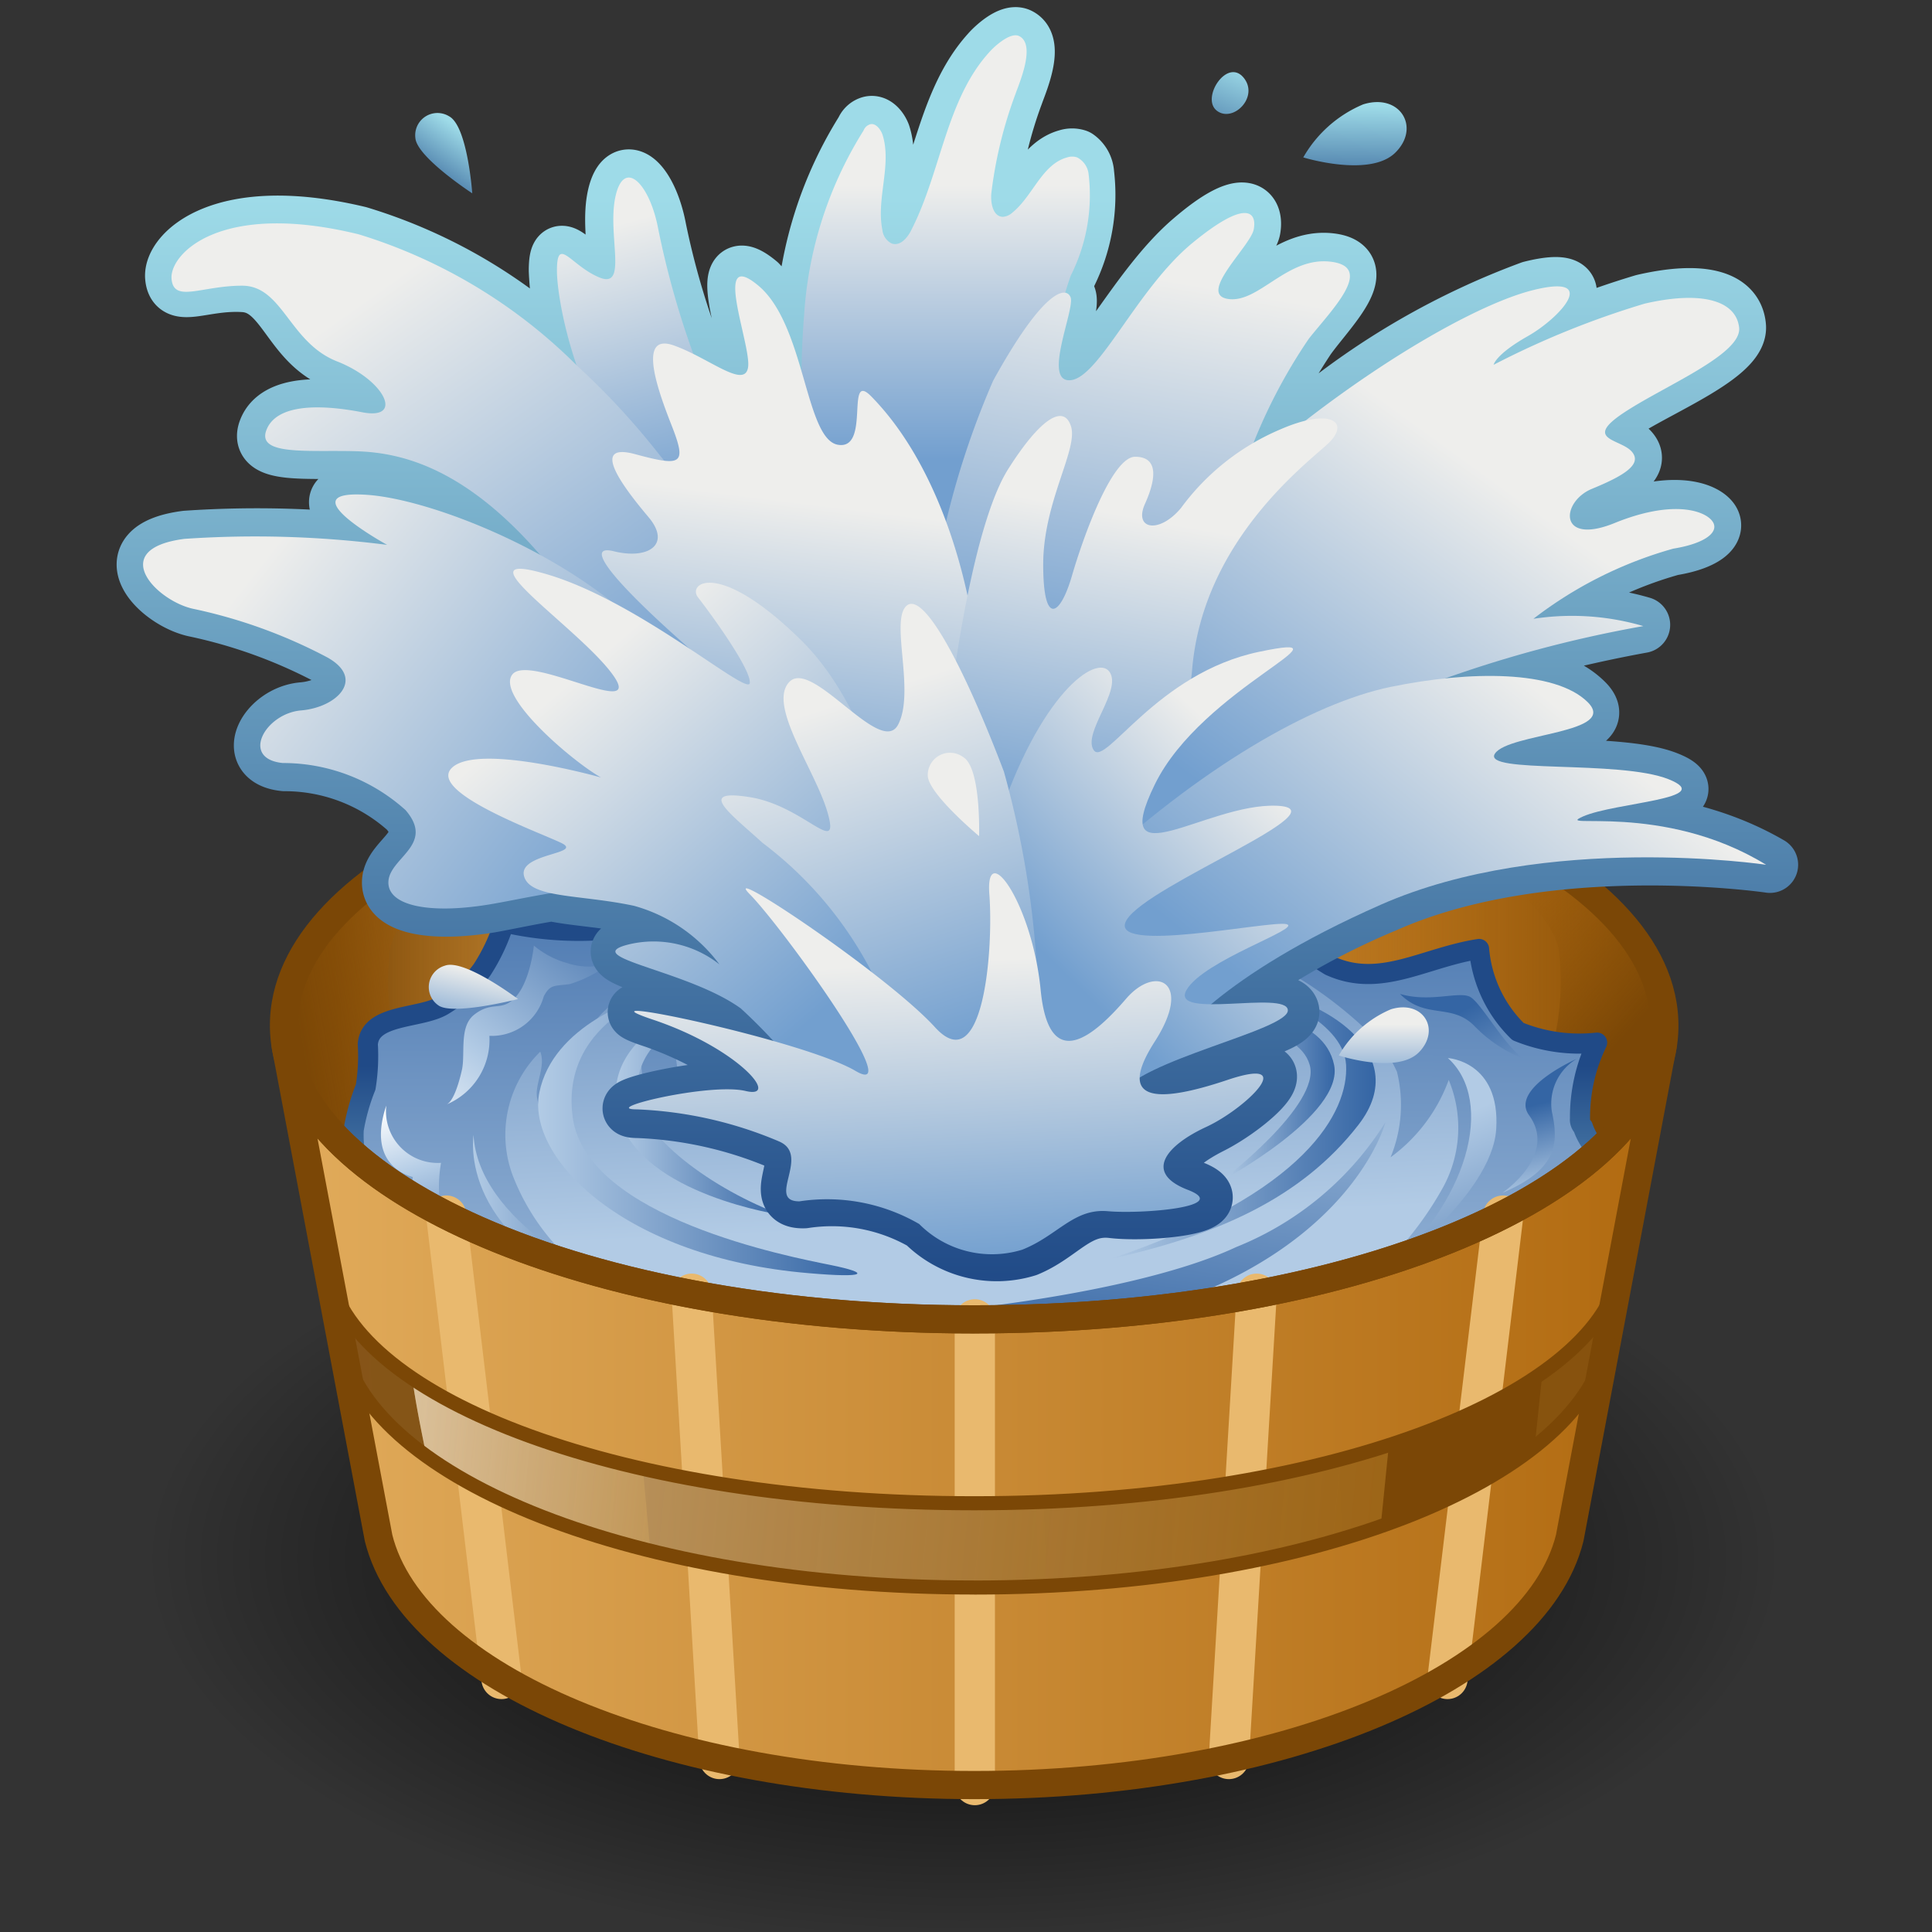 <?xml version="1.0" encoding="UTF-8" standalone="no"?>
<svg
   viewBox="0 0 48 48"
   version="1.1"
   id="svg37259"
   sodipodi:docname="underwater_explosion.svg"
   inkscape:version="1.1 (c68e22c387, 2021-05-23)"
   xmlns:inkscape="http://www.inkscape.org/namespaces/inkscape"
   xmlns:sodipodi="http://sodipodi.sourceforge.net/DTD/sodipodi-0.dtd"
   xmlns:xlink="http://www.w3.org/1999/xlink"
   xmlns="http://www.w3.org/2000/svg"
   xmlns:svg="http://www.w3.org/2000/svg">
  <rect x="0" y="0" width="48" height="48" fill="#333333" stroke="none"/>
  <sodipodi:namedview
     id="namedview37261"
     pagecolor="#ffffff"
     bordercolor="#666666"
     borderopacity="1.0"
     inkscape:pageshadow="2"
     inkscape:pageopacity="0.0"
     inkscape:pagecheckerboard="0"
     showgrid="false"
     inkscape:zoom="15.6875"
     inkscape:cx="24"
     inkscape:cy="24"
     inkscape:window-width="2560"
     inkscape:window-height="1377"
     inkscape:window-x="-8"
     inkscape:window-y="-8"
     inkscape:window-maximized="1"
     inkscape:current-layer="svg37259" />
  <defs
     id="defs37147">
    <linearGradient
       inkscape:collect="always"
       id="linearGradient37384">
      <stop
         style="stop-color:#000000;stop-opacity:1;"
         offset="0"
         id="stop37380" />
      <stop
         style="stop-color:#000000;stop-opacity:0;"
         offset="1"
         id="stop37382" />
    </linearGradient>
    <style
       id="style37050">.cls-1{fill:url(#radial-gradient);}.cls-2{fill:url(#linear-gradient);}.cls-3{fill:url(#linear-gradient-2);}.cls-4{fill:url(#linear-gradient-3);}.cls-5{fill:url(#linear-gradient-4);}.cls-6{fill:url(#linear-gradient-5);}.cls-7{fill:url(#linear-gradient-6);}.cls-8{fill:url(#linear-gradient-7);}.cls-9{fill:url(#linear-gradient-8);}.cls-10{fill:url(#linear-gradient-9);}.cls-11{fill:url(#linear-gradient-10);}.cls-12{fill:url(#linear-gradient-11);}.cls-13,.cls-15,.cls-21,.cls-28,.cls-29{fill:none;stroke-linecap:round;stroke-linejoin:round;}.cls-13{stroke-width:0.5px;stroke:url(#linear-gradient-12);}.cls-14{fill:url(#linear-gradient-13);}.cls-15{stroke:#e9b96e;}.cls-15,.cls-28{stroke-width:0.35px;}.cls-16{fill:#7b4706;}.cls-17{opacity:0.33;}.cls-18{fill:url(#linear-gradient-14);}.cls-19,.cls-20{opacity:0.65;}.cls-19{fill:url(#linear-gradient-15);}.cls-20{fill:url(#linear-gradient-16);}.cls-21,.cls-28{stroke:#7b4706;}.cls-21{stroke-width:0.7px;}.cls-22{fill:url(#linear-gradient-17);}.cls-23{fill:url(#linear-gradient-18);}.cls-24{fill:url(#linear-gradient-19);}.cls-25{fill:url(#linear-gradient-20);}.cls-26{fill:url(#linear-gradient-21);}.cls-27{fill:url(#linear-gradient-22);}.cls-29{stroke-width:1.4px;stroke:url(#linear-gradient-23);}.cls-30{fill:url(#linear-gradient-24);}.cls-31{fill:url(#linear-gradient-25);}.cls-32{fill:url(#linear-gradient-26);}.cls-33{fill:url(#linear-gradient-27);}.cls-34{fill:url(#linear-gradient-28);}.cls-35{fill:url(#linear-gradient-29);}.cls-36{fill:url(#linear-gradient-30);}.cls-37{fill:url(#linear-gradient-31);}.cls-38{fill:url(#linear-gradient-32);}.cls-39{fill:url(#linear-gradient-33);}.cls-40{fill:url(#linear-gradient-34);}.cls-41{fill:url(#linear-gradient-35);}.cls-42{fill:url(#linear-gradient-36);}.cls-43{fill:url(#linear-gradient-37);}.cls-44{fill:url(#linear-gradient-38);}.cls-45{fill:url(#linear-gradient-39);}.cls-46{fill:url(#linear-gradient-40);}.cls-47{fill:url(#linear-gradient-41);}.cls-48{fill:url(#linear-gradient-42);}</style>
    <radialGradient
       id="radial-gradient"
       cx="3.8"
       cy="-85.44"
       r="21.3"
       gradientTransform="matrix(0.99,0,0,0.47,20.22,77.68)"
       gradientUnits="userSpaceOnUse">
      <stop
         offset="0.47"
         stop-color="#212121"
         stop-opacity="0.5"
         id="stop37052" />
      <stop
         offset="0.68"
         stop-color="#212121"
         stop-opacity="0.21"
         id="stop37054" />
      <stop
         offset="0.95"
         stop-color="#212121"
         stop-opacity="0"
         id="stop37056" />
    </radialGradient>
    <linearGradient
       id="linear-gradient"
       x1="8.25"
       y1="25.29"
       x2="40.52"
       y2="25.29"
       gradientUnits="userSpaceOnUse">
      <stop
         offset="0"
         stop-color="#e1ab5b"
         id="stop37059" />
      <stop
         offset="1"
         stop-color="#b16a10"
         id="stop37061" />
    </linearGradient>
    <linearGradient
       id="linear-gradient-2"
       x1="9.4"
       y1="25.29"
       x2="41.21"
       y2="25.29"
       gradientUnits="userSpaceOnUse"
       gradientTransform="matrix(1.063,0,0,1.063,-1.71,-1.402)">
      <stop
         offset="0"
         stop-color="#7b4706"
         id="stop37064" />
      <stop
         offset="0.3"
         stop-color="#b16a10"
         stop-opacity="0"
         id="stop37066" />
      <stop
         offset="0.7"
         stop-color="#b16a10"
         stop-opacity="0"
         id="stop37068" />
      <stop
         offset="1"
         stop-color="#7b4706"
         id="stop37070" />
    </linearGradient>
    <linearGradient
       id="linear-gradient-3"
       x1="13.46"
       y1="24.38"
       x2="8.57"
       y2="25.23"
       gradientUnits="userSpaceOnUse">
      <stop
         offset="0"
         stop-color="#b16a10"
         stop-opacity="0"
         id="stop37073" />
      <stop
         offset="1"
         stop-color="#7b4706"
         id="stop37075" />
    </linearGradient>
    <linearGradient
       id="linear-gradient-4"
       x1="34.83"
       y1="22.44"
       x2="38.97"
       y2="26.19"
       xlink:href="#linear-gradient-3"
       gradientTransform="matrix(1.063,0,0,1.063,-1.71,-1.402)" />
    <linearGradient
       id="linear-gradient-5"
       x1="24.59"
       y1="35.61"
       x2="24.66"
       y2="19.03"
       gradientUnits="userSpaceOnUse">
      <stop
         offset="0"
         stop-color="#b2cbe5"
         id="stop37079" />
      <stop
         offset="1"
         stop-color="#3465a4"
         id="stop37081" />
    </linearGradient>
    <linearGradient
       id="linear-gradient-6"
       x1="34.69"
       y1="27.86"
       x2="37.13"
       y2="33.43"
       xlink:href="#linear-gradient-5"
       gradientTransform="matrix(1.063,0,0,1.063,-1.71,-1.402)" />
    <linearGradient
       id="linear-gradient-7"
       x1="12.67"
       y1="29.78"
       x2="17.22"
       y2="29.78"
       xlink:href="#linear-gradient-5"
       gradientTransform="matrix(1.063,0,0,1.063,-1.71,-1.402)" />
    <linearGradient
       id="linear-gradient-8"
       x1="10.83"
       y1="27.13"
       x2="12.34"
       y2="31.64"
       gradientUnits="userSpaceOnUse">
      <stop
         offset="0"
         stop-color="#fff"
         id="stop37086" />
      <stop
         offset="0.35"
         stop-color="#b2cbe5"
         id="stop37088" />
      <stop
         offset="1"
         stop-color="#3465a4"
         id="stop37090" />
    </linearGradient>
    <linearGradient
       id="linear-gradient-9"
       x1="24.66"
       y1="29.94"
       x2="24.11"
       y2="17.32"
       xlink:href="#linear-gradient-5"
       gradientTransform="matrix(1.063,0,0,1.063,-1.71,-1.402)" />
    <linearGradient
       id="linear-gradient-10"
       x1="30.19"
       y1="26.95"
       x2="32.83"
       y2="26.95"
       xlink:href="#linear-gradient-5"
       gradientTransform="matrix(1.063,0,0,1.063,-1.71,-1.402)" />
    <linearGradient
       id="linear-gradient-11"
       x1="27.83"
       y1="24.33"
       x2="26.61"
       y2="33.39"
       xlink:href="#linear-gradient-5"
       gradientTransform="matrix(1.063,0,0,1.063,-1.71,-1.402)" />
    <linearGradient
       id="linear-gradient-12"
       x1="24.62"
       y1="21.64"
       x2="24.62"
       y2="34.07"
       gradientUnits="userSpaceOnUse"
       gradientTransform="matrix(1.063,0,0,1.063,-1.71,-1.402)">
      <stop
         offset="0.37"
         stop-color="#204a87"
         id="stop37096" />
      <stop
         offset="1"
         stop-color="#9edbe8"
         id="stop37098" />
    </linearGradient>
    <linearGradient
       id="linear-gradient-13"
       x1="8.29"
       y1="34.42"
       x2="40.48"
       y2="34.42"
       xlink:href="#linear-gradient"
       gradientTransform="matrix(1.063,0,0,1.063,-1.71,-1.402)" />
    <linearGradient
       id="linear-gradient-14"
       x1="4.9"
       y1="35.17"
       x2="46.17"
       y2="33.79"
       gradientUnits="userSpaceOnUse">
      <stop
         offset="0"
         stop-color="#fdf8f1"
         stop-opacity="0.22"
         id="stop37102" />
      <stop
         offset="1"
         stop-color="#c17d11"
         stop-opacity="0.5"
         id="stop37104" />
    </linearGradient>
    <linearGradient
       id="linear-gradient-15"
       x1="8.89"
       y1="35.07"
       x2="17.73"
       y2="35.92"
       gradientUnits="userSpaceOnUse">
      <stop
         offset="0"
         stop-color="#fdf8f1"
         id="stop37107" />
      <stop
         offset="1"
         stop-color="#c17d11"
         stop-opacity="0.5"
         id="stop37109" />
    </linearGradient>
    <linearGradient
       id="linear-gradient-16"
       x1="2.72"
       y1="34.31"
       x2="36.71"
       y2="37.59"
       xlink:href="#linear-gradient-15"
       gradientTransform="matrix(1.063,0,0,1.063,-1.71,-1.402)" />
    <linearGradient
       id="linear-gradient-17"
       x1="11.19"
       y1="28.31"
       x2="16.22"
       y2="21.93"
       xlink:href="#linear-gradient-8"
       gradientTransform="matrix(1.063,0,0,1.063,-1.71,-1.402)" />
    <linearGradient
       id="linear-gradient-18"
       x1="16"
       y1="27.09"
       x2="19.89"
       y2="27.09"
       xlink:href="#linear-gradient-5"
       gradientTransform="matrix(1.063,0,0,1.063,-1.71,-1.402)" />
    <linearGradient
       id="linear-gradient-19"
       x1="14.19"
       y1="27.79"
       x2="21.65"
       y2="27.79"
       xlink:href="#linear-gradient-5"
       gradientTransform="matrix(1.063,0,0,1.063,-1.71,-1.402)" />
    <linearGradient
       id="linear-gradient-20"
       x1="37.53"
       y1="28.46"
       x2="35.63"
       y2="25.03"
       xlink:href="#linear-gradient-5"
       gradientTransform="matrix(1.063,0,0,1.063,-1.71,-1.402)" />
    <linearGradient
       id="linear-gradient-21"
       x1="37.98"
       y1="29.16"
       x2="37.48"
       y2="27.14"
       xlink:href="#linear-gradient-5"
       gradientTransform="matrix(1.063,0,0,1.063,-1.71,-1.402)" />
    <linearGradient
       id="linear-gradient-22"
       x1="27.56"
       y1="27.64"
       x2="33.77"
       y2="27.64"
       xlink:href="#linear-gradient-5"
       gradientTransform="matrix(1.063,0,0,1.063,-1.71,-1.402)" />
    <linearGradient
       id="linear-gradient-23"
       x1="23.9"
       y1="31.34"
       x2="23.9"
       y2="1.49"
       gradientUnits="userSpaceOnUse">
      <stop
         offset="0"
         stop-color="#204a87"
         id="stop37119" />
      <stop
         offset="0.85"
         stop-color="#9edbe8"
         id="stop37121" />
    </linearGradient>
    <linearGradient
       id="linear-gradient-24"
       x1="23.29"
       y1="12.06"
       x2="23.29"
       y2="5.65"
       gradientUnits="userSpaceOnUse">
      <stop
         offset="0"
         stop-color="#729fcf"
         id="stop37124" />
      <stop
         offset="1"
         stop-color="#eeeeec"
         id="stop37126" />
    </linearGradient>
    <linearGradient
       id="linear-gradient-25"
       x1="30.61"
       y1="20.32"
       x2="36.35"
       y2="12.41"
       xlink:href="#linear-gradient-24"
       gradientTransform="matrix(1.063,0,0,1.063,-1.71,-1.402)" />
    <linearGradient
       id="linear-gradient-26"
       x1="17.55"
       y1="13.13"
       x2="15.81"
       y2="6.62"
       xlink:href="#linear-gradient-24"
       gradientTransform="matrix(1.063,0,0,1.063,-1.71,-1.402)" />
    <linearGradient
       id="linear-gradient-27"
       x1="27.28"
       y1="17.24"
       x2="28.91"
       y2="7.86"
       xlink:href="#linear-gradient-24"
       gradientTransform="matrix(1.063,0,0,1.063,-1.71,-1.402)" />
    <linearGradient
       id="linear-gradient-28"
       x1="9.02"
       y1="16.66"
       x2="8.88"
       y2="13.38"
       gradientTransform="matrix(0.965,0.446,-0.446,0.965,28.448,-15.693)"
       xlink:href="#linear-gradient-23" />
    <linearGradient
       id="linear-gradient-29"
       x1="33.25"
       y1="6.32"
       x2="33.31"
       y2="3.34"
       xlink:href="#linear-gradient-23"
       gradientTransform="matrix(1.063,0,0,1.063,-1.71,-1.402)" />
    <linearGradient
       id="linear-gradient-30"
       x1="33.96"
       y1="26.74"
       x2="33.96"
       y2="25.26"
       xlink:href="#linear-gradient-24"
       gradientTransform="matrix(1.063,0,0,1.063,-1.71,-1.402)" />
    <linearGradient
       id="linear-gradient-31"
       x1="11.68"
       y1="6.61"
       x2="11.73"
       y2="4.29"
       gradientTransform="matrix(0.882,0.595,-0.595,0.882,3.954,-7.788)"
       xlink:href="#linear-gradient-23" />
    <linearGradient
       id="linear-gradient-32"
       x1="12.52"
       y1="25.62"
       x2="12.68"
       y2="24.06"
       gradientTransform="matrix(1.056,0.12,-0.12,1.056,1.372,-2.815)"
       xlink:href="#linear-gradient-24" />
    <linearGradient
       id="linear-gradient-33"
       x1="16.22"
       y1="18.42"
       x2="10.88"
       y2="7.81"
       gradientTransform="matrix(1.051,-0.158,0.158,1.051,-3.548,0.914)"
       xlink:href="#linear-gradient-24" />
    <linearGradient
       id="linear-gradient-34"
       x1="19.58"
       y1="20.44"
       x2="20.5"
       y2="13.08"
       xlink:href="#linear-gradient-24"
       gradientTransform="matrix(1.063,0,0,1.063,-1.71,-1.402)" />
    <linearGradient
       id="linear-gradient-35"
       x1="27.18"
       y1="20.88"
       x2="28.52"
       y2="13.47"
       xlink:href="#linear-gradient-24"
       gradientTransform="matrix(1.063,0,0,1.063,-1.71,-1.402)" />
    <linearGradient
       id="linear-gradient-36"
       x1="16.7"
       y1="21.47"
       x2="7.76"
       y2="14.41"
       xlink:href="#linear-gradient-24"
       gradientTransform="matrix(1.063,0,0,1.063,-1.71,-1.402)" />
    <linearGradient
       id="linear-gradient-37"
       x1="31.92"
       y1="25.3"
       x2="38.03"
       y2="17.85"
       xlink:href="#linear-gradient-24"
       gradientTransform="matrix(1.063,0,0,1.063,-1.71,-1.402)" />
    <linearGradient
       id="linear-gradient-38"
       x1="21.59"
       y1="24.29"
       x2="15.28"
       y2="16.95"
       xlink:href="#linear-gradient-24"
       gradientTransform="matrix(1.063,0,0,1.063,-1.71,-1.402)" />
    <linearGradient
       id="linear-gradient-39"
       x1="26.42"
       y1="24.01"
       x2="30.99"
       y2="19.31"
       xlink:href="#linear-gradient-24"
       gradientTransform="matrix(1.063,0,0,1.063,-1.71,-1.402)" />
    <linearGradient
       id="linear-gradient-40"
       x1="23.75"
       y1="25.89"
       x2="21.14"
       y2="17.78"
       xlink:href="#linear-gradient-24"
       gradientTransform="matrix(1.063,0,0,1.063,-1.71,-1.402)" />
    <linearGradient
       id="linear-gradient-41"
       x1="21.69"
       y1="23.17"
       x2="23.42"
       y2="20.66"
       gradientTransform="matrix(1.03,0.263,-0.263,1.029,4.432,-7.044)"
       xlink:href="#linear-gradient-24" />
    <linearGradient
       id="linear-gradient-42"
       x1="23.97"
       y1="30.89"
       x2="23.6"
       y2="23.81"
       xlink:href="#linear-gradient-24"
       gradientTransform="matrix(1.063,0,0,1.063,-1.71,-1.402)" />
    <radialGradient
       inkscape:collect="always"
       xlink:href="#linearGradient37384"
       id="radialGradient37386"
       cx="24"
       cy="37.91"
       fx="24"
       fy="37.91"
       r="20.34"
       gradientTransform="matrix(1,0,0,0.475,0,19.887)"
       gradientUnits="userSpaceOnUse" />
    <linearGradient
       inkscape:collect="always"
       xlink:href="#linear-gradient"
       id="linearGradient37468"
       gradientUnits="userSpaceOnUse"
       x1="8.25"
       y1="25.29"
       x2="40.52"
       y2="25.29"
       gradientTransform="matrix(1.063,0,0,1.063,-1.71,-1.402)" />
    <linearGradient
       inkscape:collect="always"
       xlink:href="#linear-gradient-3"
       id="linearGradient37470"
       gradientUnits="userSpaceOnUse"
       x1="13.46"
       y1="24.38"
       x2="8.57"
       y2="25.23"
       gradientTransform="matrix(1.063,0,0,1.063,-1.71,-1.402)" />
    <linearGradient
       inkscape:collect="always"
       xlink:href="#linear-gradient-5"
       id="linearGradient37472"
       gradientUnits="userSpaceOnUse"
       x1="24.59"
       y1="35.61"
       x2="24.66"
       y2="19.03"
       gradientTransform="matrix(1.063,0,0,1.063,-1.71,-1.402)" />
    <linearGradient
       inkscape:collect="always"
       xlink:href="#linear-gradient-8"
       id="linearGradient37474"
       gradientUnits="userSpaceOnUse"
       x1="10.83"
       y1="27.13"
       x2="12.34"
       y2="31.64"
       gradientTransform="matrix(1.063,0,0,1.063,-1.71,-1.402)" />
    <linearGradient
       inkscape:collect="always"
       xlink:href="#linear-gradient-15"
       id="linearGradient37476"
       gradientUnits="userSpaceOnUse"
       x1="8.89"
       y1="35.07"
       x2="17.73"
       y2="35.92"
       gradientTransform="matrix(1.063,0,0,1.063,-1.71,-1.402)" />
    <linearGradient
       inkscape:collect="always"
       xlink:href="#linear-gradient-23"
       id="linearGradient37478"
       gradientUnits="userSpaceOnUse"
       x1="23.9"
       y1="31.34"
       x2="23.9"
       y2="1.49"
       gradientTransform="matrix(1.063,0,0,1.063,-1.71,-1.402)" />
    <linearGradient
       inkscape:collect="always"
       xlink:href="#linear-gradient-24"
       id="linearGradient37480"
       gradientUnits="userSpaceOnUse"
       x1="23.29"
       y1="12.06"
       x2="23.29"
       y2="5.65"
       gradientTransform="matrix(1.063,0,0,1.063,-1.71,-1.402)" />
  </defs>
  <g
     id="shadow"
     transform="translate(-0.064,0.829)"
     style="fill:url(#radialGradient37386);fill-opacity:1">
    <path
       class="cls-1"
       d="m 44.34,37.91 c 0,5.34 -9.21,9.67 -20.58,9.67 -11.37,0 -20.1,-4.58 -20.1,-9.92 0,-5.34 8.73,-9.42 20.1,-9.42 11.37,0 20.58,4.33 20.58,9.67 z"
       id="path37149"
       style="fill:url(#radialGradient37386);fill-opacity:1" />
  </g>
  <path
     class="cls-2"
     d="m 41.306,24.948 c -0.648,-3.868 -8.289,-6.79 -17.098,-6.79 -8.809,0 -16.46,2.922 -17.109,6.79 -0.691,4.176 6.939,7.831 17.109,7.831 10.17,0 17.799,-3.655 17.098,-7.831 z"
     id="path37152"
     style="fill:url(#linearGradient37468);stroke-width:1" />
  <path
     class="cls-3"
     d="m 41.306,24.948 c -0.648,-3.868 -8.289,-6.79 -17.098,-6.79 -8.809,0 -16.46,2.922 -17.109,6.79 -0.691,4.176 6.939,7.831 17.109,7.831 10.17,0 17.799,-3.655 17.098,-7.831 z"
     id="path37154"
     style="fill:url(#linear-gradient-2);stroke-width:1" />
  <path
     class="cls-4"
     d="M 10.309,27.286 A 6.588,6.588 0 0 1 9.692,23.578 c 0.191,-1.179 3.411,-3.613 3.411,-3.613 0,0 -3.645,1.371 -4.941,2.975 -1.296,1.604 -2.125,3.995 1.679,6.588"
     id="path37156"
     style="fill:url(#linearGradient37470);stroke-width:1" />
  <path
     class="cls-5"
     d="m 38.097,27.286 a 6.514,6.513 0 0 0 0.627,-3.708 c -0.191,-1.179 -3.411,-3.613 -3.411,-3.613 0,0 3.645,1.371 4.931,2.975 1.286,1.604 2.125,3.995 -1.679,6.588"
     id="path37158"
     style="fill:url(#linear-gradient-4);stroke-width:1" />
  <path
     class="cls-6"
     d="m 39.255,27.817 a 4.251,4.25 0 0 1 0.425,-1.913 4.038,4.038 0 0 1 -1.966,-0.276 3.241,3.241 0 0 1 -0.967,-2.051 c -1.371,0.213 -2.455,0.988 -3.709,0.414 a 8.15,8.15 0 0 1 -1.605,-1.275 4.75,4.749 0 0 0 -2.062,-0.489 36.629,36.625 0 0 0 -5.175,-0.372 21.922,21.92 0 0 0 -6.068,0.659 c -0.521,0.159 -1.063,0.191 -1.594,0.329 a 8.289,8.288 0 0 1 -4.006,0.074 4.771,4.771 0 0 1 -0.553,1.179 3.347,3.347 0 0 1 -0.967,0.882 c -0.563,0.34 -1.817,0.202 -1.87,0.967 a 4.856,4.856 0 0 1 -0.053,1.063 5.09,5.09 0 0 0 -0.298,1.063 2.975,2.975 0 0 0 0.255,1.339 c 1.063,2.38 4.336,3.506 6.705,4.144 a 32.783,32.779 0 0 0 8.501,1.063 34.068,34.065 0 0 0 7.194,-0.712 19.287,19.285 0 0 0 4.856,-1.658 15.515,15.513 0 0 0 1.934,-1.201 19.393,19.391 0 0 0 1.934,-2.125 1.562,1.562 0 0 1 -0.839,-0.924 0.255,0.255 0 0 1 -0.074,-0.181 z"
     id="path37160"
     style="fill:url(#linearGradient37472);stroke-width:1" />
  <path
     class="cls-7"
     d="m 35.972,26.287 c 1.18,1.063 0.521,3.623 -1.668,5.408 0,0 2.763,-1.955 2.869,-3.644 0.106,-1.689 -1.201,-1.764 -1.201,-1.764 z"
     id="path37162"
     style="fill:url(#linear-gradient-6);stroke-width:1" />
  <path
     class="cls-8"
     d="m 16.589,32.28 c -1.753,-0.34 -4.708,-1.998 -4.824,-4.08 0,0 -0.457,2.709 3.762,4.08"
     id="path37164"
     style="fill:url(#linear-gradient-7);stroke-width:1" />
  <path
     class="cls-9"
     d="m 9.597,27.467 a 1.286,1.286 0 0 0 1.36,1.424 3.454,3.453 0 0 0 0.202,1.891 l -0.786,-0.096 a 3.9,3.899 0 0 1 -0.117,-1.445 c 0,0 -1.18,-0.223 -0.659,-1.774 z"
     id="path37166"
     style="fill:url(#linearGradient37474);stroke-width:1" />
  <path
     class="cls-10"
     d="m 19.182,21.665 a 9.266,9.265 0 0 0 -1.764,1.923 3.857,3.857 0 0 0 -0.638,2.465 c 0,0.489 0.234,1.063 0,1.445 a 0.733,0.733 0 0 1 -0.776,-0.542 2.125,2.125 0 0 1 0,-1.063 l 0.351,-1.498 a 2.805,2.805 0 0 0 -2.189,2.593 c 0,0.298 0,0.701 -0.329,0.776 -0.329,0.074 -0.531,-0.351 -0.499,-0.669 0.032,-0.319 0.202,-0.659 0.085,-0.967 a 2.89,2.89 0 0 0 -0.691,3.06 5.579,5.578 0 0 0 2.019,2.582 c 2.603,1.987 5.993,2.678 9.266,2.848 a 20.626,20.624 0 0 0 4.027,-0.138 14.091,14.089 0 0 0 2.944,-0.754 7.97,7.969 0 0 0 1.966,-0.999 9.564,9.563 0 0 0 1.243,-1.126 8.342,8.341 0 0 0 1.668,-2.125 3.092,3.092 0 0 0 0.128,-2.646 4.123,4.123 0 0 1 -1.445,1.923 3.422,3.421 0 0 0 0.159,-2.125 3.082,3.081 0 0 0 -0.786,-1.063 10.403,10.402 0 0 0 -5.611,-2.709"
     id="path37168"
     style="fill:url(#linear-gradient-9);stroke-width:1" />
  <path
     class="cls-11"
     d="m 31.02,25.161 c 0,0 1.87,0.053 2.125,1.296 0.255,1.243 -2.795,2.879 -2.795,2.879 0,0 2.476,-1.881 2.189,-2.879 -0.287,-0.999 -2.189,-0.956 -2.189,-0.956"
     id="path37170"
     style="fill:url(#linear-gradient-10);stroke-width:1" />
  <path
     class="cls-12"
     d="m 19.777,32.726 c 1.934,0.159 8.15,-0.436 10.935,-1.743 a 7.779,7.778 0 0 0 3.709,-3.103 c 0,0 -0.861,3.368 -6.376,4.834 -5.515,1.466 -8.267,0.011 -8.267,0.011 z"
     id="path37172"
     style="fill:url(#linear-gradient-11);stroke-width:1" />
  <path
     class="cls-13"
     d="m 39.255,27.817 a 4.251,4.25 0 0 1 0.425,-1.913 4.038,4.038 0 0 1 -1.966,-0.276 3.241,3.241 0 0 1 -0.967,-2.051 c -1.371,0.213 -2.455,0.988 -3.709,0.414 a 8.15,8.15 0 0 1 -1.605,-1.275 4.75,4.749 0 0 0 -2.062,-0.489 36.629,36.625 0 0 0 -5.175,-0.372 21.922,21.92 0 0 0 -6.068,0.659 c -0.521,0.159 -1.063,0.191 -1.594,0.329 a 8.289,8.288 0 0 1 -4.006,0.074 4.771,4.771 0 0 1 -0.553,1.179 3.347,3.347 0 0 1 -0.967,0.882 c -0.563,0.34 -1.817,0.202 -1.87,0.967 a 4.856,4.856 0 0 1 -0.053,1.063 5.09,5.09 0 0 0 -0.298,1.063 2.975,2.975 0 0 0 0.255,1.339 c 1.063,2.38 4.336,3.506 6.705,4.144 a 32.783,32.779 0 0 0 8.501,1.063 34.068,34.065 0 0 0 7.194,-0.712 19.287,19.285 0 0 0 4.856,-1.658 15.515,15.513 0 0 0 1.934,-1.201 19.393,19.391 0 0 0 1.934,-2.125 1.562,1.562 0 0 1 -0.839,-0.924 0.255,0.255 0 0 1 -0.074,-0.181 z"
     id="path37174"
     style="stroke:url(#linear-gradient-12)" />
  <path
     class="cls-14"
     d="m 24.208,32.779 c 9.309,0 16.492,-3.06 17.098,-6.79 l -2.306,12.219 c -0.861,3.474 -7.152,6.141 -14.792,6.141 -7.64,0 -13.942,-2.667 -14.803,-6.141 L 7.099,25.99 c 0.606,3.729 7.789,6.79 17.109,6.79 z"
     id="path37176"
     style="fill:url(#linear-gradient-13);stroke-width:1" />
  <line
     class="cls-15"
     x1="24.219"
     y1="44.35"
     x2="24.219"
     y2="32.779"
     id="line37178"
     style="stroke-width:1;stroke-miterlimit:4;stroke-dasharray:none" />
  <line
     class="cls-15"
     x1="17.875"
     y1="43.702"
     x2="17.184"
     y2="32.142"
     id="line37180"
     style="stroke-width:1;stroke-miterlimit:4;stroke-dasharray:none" />
  <polyline
     class="cls-15"
     points="12.04 29.73 12.04 29.74 13.33 40.56"
     id="polyline37182"
     transform="matrix(1.063,0,0,1.063,-1.71,-1.402)"
     style="stroke-width:0.941;stroke-miterlimit:4;stroke-dasharray:none" />
  <line
     class="cls-15"
     x1="31.222"
     y1="32.142"
     x2="30.531"
     y2="43.702"
     id="line37184"
     style="stroke-width:1;stroke-miterlimit:4;stroke-dasharray:none" />
  <polyline
     class="cls-15"
     points="35.44 40.56 36.74 29.74 36.74 29.73"
     id="polyline37186"
     transform="matrix(1.063,0,0,1.063,-1.71,-1.402)"
     style="stroke-width:0.941;stroke-miterlimit:4;stroke-dasharray:none" />
  <path
     class="cls-16"
     d="m 24.208,39.441 c -8.437,0 -14.973,-2.688 -15.695,-5.993 L 8.162,31.621 c 0.648,3.188 7.354,5.727 16.046,5.727 8.692,0 15.398,-2.624 16.035,-5.727 l -0.34,1.828 c -0.733,3.304 -7.269,5.993 -15.695,5.993 z"
     id="path37188"
     style="stroke-width:1" />
  <g
     class="cls-17"
     id="g37192"
     style="stroke-width:0.941"
     transform="matrix(1.063,0,0,1.063,-1.71,-1.402)">
    <path
       class="cls-18"
       d="M 24.39,38.44 C 16.45,38.44 10.3,35.91 9.62,32.8 L 9.29,31.08 c 0.61,3 6.92,5.39 15.1,5.39 8.18,0 14.49,-2.47 15.09,-5.39 l -0.32,1.72 c -0.69,3.11 -6.84,5.64 -14.77,5.64 z"
       id="path37190"
       style="fill:url(#linear-gradient-14);stroke-width:0.941" />
  </g>
  <path
     class="cls-19"
     d="m 10.596,36.179 c -0.128,-0.616 -0.266,-1.296 -0.361,-1.976 0,0 1.307,1.307 5.738,2.284 l 0.191,2.125 a 15.504,15.502 0 0 1 -5.568,-2.433 z"
     id="path37194"
     style="fill:url(#linearGradient37476);stroke-width:1" />
  <path
     class="cls-16"
     d="m 38.32,34.118 -0.191,1.817 A 12.242,12.24 0 0 1 34.303,37.911 l 0.202,-2.008 a 11.689,11.688 0 0 0 3.815,-1.785 z"
     id="path37196"
     style="stroke-width:1" />
  <path
     class="cls-20"
     d="M 34.505,35.914 34.303,37.911 a 35.354,35.35 0 0 1 -10.095,1.519 c -5.919,0 -10.913,-1.328 -13.612,-3.262 -0.128,-0.616 -0.266,-1.296 -0.361,-1.976 2.72,1.87 7.864,3.188 13.974,3.188 a 34.164,34.16 0 0 0 10.297,-1.466 z"
     id="path37198"
     style="fill:url(#linear-gradient-16);stroke-width:1" />
  <path
     class="cls-21"
     d="m 24.208,32.779 c 9.309,0 16.492,-3.06 17.098,-6.79 l -2.306,12.219 c -0.861,3.474 -7.152,6.141 -14.792,6.141 -7.64,0 -13.942,-2.667 -14.803,-6.141 L 7.099,25.99 c 0.606,3.729 7.789,6.79 17.109,6.79 z"
     id="path37200" />
  <path
     class="cls-21"
     d="m 41.306,24.948 c -0.648,-3.868 -8.289,-6.79 -17.098,-6.79 -8.809,0 -16.46,2.922 -17.109,6.79 -0.691,4.176 6.939,7.831 17.109,7.831 10.17,0 17.799,-3.655 17.098,-7.831 z"
     id="path37202" />
  <path
     class="cls-22"
     d="m 11.106,27.435 c 0.191,-0.106 0.329,-0.669 0.372,-0.861 0.085,-0.404 -0.074,-1.063 0.298,-1.36 0.372,-0.298 0.616,-0.149 0.861,-0.298 0.521,-0.298 0.627,-1.424 0.627,-1.424 a 2.2,2.199 0 0 0 0.829,0.436 1.7,1.7 0 0 0 1.063,0 3.092,3.092 0 0 1 -0.999,0.521 c -0.383,0.053 -0.489,0 -0.648,0.308 a 1.339,1.339 0 0 1 -1.35,0.978 1.743,1.743 0 0 1 -1.052,1.7 z"
     id="path37204"
     style="fill:url(#linear-gradient-17);stroke-width:1" />
  <path
     class="cls-23"
     d="m 18.395,24.587 c -1.7,0.861 -2.529,1.371 -2.572,2.486 -0.043,1.116 1.945,2.508 3.602,3.113 0,0 -3.475,-0.499 -4.038,-2.412 -0.563,-1.913 1.668,-2.858 3.007,-3.188 z"
     id="path37206"
     style="fill:url(#linear-gradient-18);stroke-width:1" />
  <path
     class="cls-24"
     d="m 16.663,24.576 c -0.914,0.202 -2.922,0.924 -3.262,2.561 -0.34,1.636 2.125,4.112 6.684,4.494 1.466,0.128 1.551,0 0.553,-0.202 -0.999,-0.202 -6.068,-1.169 -6.408,-3.666 -0.34,-2.497 2.433,-3.188 2.433,-3.188 z"
     id="path37208"
     style="fill:url(#linear-gradient-19);stroke-width:1" />
  <path
     class="cls-25"
     d="m 34.781,24.693 c 0.744,0.223 1.466,-0.074 1.743,0.074 0.276,0.149 0.871,1.243 1.339,1.541 a 3.432,3.432 0 0 1 -1.222,-0.808 c -0.574,-0.595 -1.222,-0.159 -1.86,-0.808 z"
     id="path37210"
     style="fill:url(#linear-gradient-20);stroke-width:1" />
  <path
     class="cls-26"
     d="m 37.332,29.634 c 0.701,-0.521 1.148,-1.254 0.659,-1.923 -0.489,-0.669 1.18,-1.403 1.18,-1.403 a 1.296,1.296 0 0 0 -0.616,1.307 c 0.181,0.818 0.117,1.445 -1.222,2.019 z"
     id="path37212"
     style="fill:url(#linear-gradient-21);stroke-width:1" />
  <path
     class="cls-27"
     d="m 27.577,31.281 c 2.635,-0.584 4.75,-1.498 6.174,-3.336 1.424,-1.838 -1.063,-3.188 -2.37,-3.294 0,0 1.998,0.659 2.062,1.806 0.064,1.148 -0.978,3.188 -5.866,4.824 z"
     id="path37214"
     style="fill:url(#linear-gradient-22);stroke-width:1" />
  <path
     class="cls-28"
     d="m 24.208,39.441 c -8.437,0 -14.973,-2.688 -15.695,-5.993 L 8.162,31.621 c 0.648,3.188 7.354,5.727 16.046,5.727 8.692,0 15.398,-2.624 16.035,-5.727 l -0.34,1.828 c -0.733,3.304 -7.269,5.993 -15.695,5.993 z"
     id="path37216" />
  <path
     class="cls-29"
     d="m 39.276,20.284 c 0.839,-0.351 3.39,-0.436 2.125,-0.924 -1.265,-0.489 -4.654,-0.128 -4.314,-0.638 0.34,-0.51 3.103,-0.489 2.295,-1.286 -0.808,-0.797 -2.178,-0.733 -3.794,-0.531 a 34.153,34.15 0 0 1 5.207,-1.381 6.312,6.311 0 0 0 -2.731,-0.181 10.159,10.158 0 0 1 3.475,-1.743 c 0.85,-0.138 1.169,-0.457 0.956,-0.701 -0.213,-0.244 -0.988,-0.499 -2.412,0.064 -1.424,0.563 -1.35,-0.531 -0.563,-0.85 0.786,-0.319 1.275,-0.606 0.988,-0.924 C 40.222,10.87 39.308,10.87 40.297,10.232 41.285,9.595 43.24,8.819 43.176,8.107 43.113,7.395 42.252,7.183 40.828,7.512 a 21.635,21.633 0 0 0 -3.751,1.519 c 0,0 0,-0.244 0.85,-0.712 0.85,-0.468 1.806,-1.562 0.106,-1.137 a 18.862,18.86 0 0 0 -5.526,3.188 3.804,3.804 0 0 0 -0.754,0.244 4.314,4.314 0 0 0 -0.627,0.319 15.536,15.534 0 0 1 1.36,-2.529 C 32.986,7.704 34.133,6.609 33.039,6.492 31.944,6.375 31.253,7.555 30.478,7.417 29.702,7.279 31.041,6.11 31.115,5.695 31.19,5.281 30.967,4.792 29.596,5.972 28.225,7.151 27.215,9.393 26.535,9.435 c -0.68,0.043 0.138,-1.732 0,-2.061 A 0.181,0.181 0 0 0 26.418,7.257 c 0,-0.138 0.074,-0.276 0.117,-0.414 a 4.442,4.441 0 0 0 0.446,-2.529 0.531,0.531 0 0 0 -0.223,-0.404 0.393,0.393 0 0 0 -0.244,0 C 25.887,4.08 25.664,4.867 25.154,5.281 a 0.393,0.393 0 0 1 -0.234,0.106 c -0.255,0 -0.319,-0.361 -0.287,-0.616 a 10.711,10.71 0 0 1 0.595,-2.433 c 0.096,-0.276 0.521,-1.243 0.085,-1.445 -0.223,-0.096 -0.616,0.266 -0.744,0.414 -1.063,1.179 -1.19,2.964 -1.923,4.399 -0.096,0.202 -0.287,0.425 -0.499,0.34 A 0.425,0.425 0 0 1 21.923,5.717 c -0.159,-0.786 0.244,-1.626 0,-2.38 -0.053,-0.138 -0.181,-0.298 -0.319,-0.244 a 0.255,0.255 0 0 0 -0.149,0.149 9.766,9.765 0 0 0 -1.477,4.59 c 0,0.404 0,0.818 -0.064,1.222 A 4.357,4.356 0 0 0 18.852,7.034 c -1.18,-0.988 -0.181,1.456 -0.255,2.019 -0.074,0.563 -0.659,0 -1.36,-0.319 A 19.882,19.88 0 0 1 16.355,5.695 C 16.143,4.558 15.505,3.921 15.292,4.877 15.08,5.834 15.611,7.183 14.899,6.896 14.187,6.609 13.837,5.834 13.837,6.726 A 7.8,7.799 0 0 0 14.304,9.064 12.826,12.825 0 0 0 8.917,5.823 C 5.495,5.005 4.252,6.301 4.305,6.885 4.358,7.47 5.038,6.992 6.058,7.055 7.078,7.119 7.195,8.511 8.375,8.979 9.554,9.446 10.032,10.445 9.002,10.243 7.971,10.041 6.876,10.031 6.621,10.679 c -0.255,0.648 1.01,0.489 2.2,0.531 1.063,0 2.625,0.298 4.591,2.571 A 11.859,11.858 0 0 0 9.161,12.294 c -2.019,-0.149 0.499,1.243 0.499,1.243 A 25.79,25.788 0 0 0 4.624,13.388 c -1.955,0.255 -0.68,1.562 0.244,1.743 a 12.752,12.75 0 0 1 3.305,1.201 c 0.956,0.531 0.244,1.243 -0.648,1.318 -0.893,0.074 -1.52,1.201 -0.457,1.307 a 4.548,4.548 0 0 1 3.05,1.169 c 0.744,0.861 -0.393,1.179 -0.425,1.774 -0.032,0.595 0.988,0.818 2.487,0.574 0.414,-0.074 0.946,-0.191 1.53,-0.287 0.521,0.117 1.275,0.149 2.125,0.319 a 3.953,3.953 0 0 1 2.125,1.456 2.635,2.635 0 0 0 -2.242,-0.499 c -1.307,0.319 1.456,0.638 2.774,1.594 a 6.588,6.588 0 0 1 0.893,0.85 c -2.072,-0.606 -4.654,-1.063 -3.124,-0.563 2.125,0.744 3.188,1.987 2.306,1.774 -0.882,-0.213 -3.656,0.457 -2.699,0.457 a 10.031,10.03 0 0 1 3.507,0.786 c 0.85,0.319 -0.319,1.488 0.606,1.456 a 4.559,4.558 0 0 1 2.975,0.563 2.55,2.55 0 0 0 2.561,0.638 c 0.85,-0.351 1.243,-1.063 2.125,-0.956 0.882,0.106 3.082,-0.106 1.987,-0.531 -1.095,-0.425 -0.531,-1.063 0.457,-1.562 0.988,-0.499 2.38,-1.774 0.531,-1.169 -1.339,0.436 -2.178,0.489 -2.178,-0.064 0.17,0 0.298,-0.074 0.329,-0.149 0.287,-0.531 3.485,-0.999 3.305,-1.488 C 31.965,24.789 30.882,24.948 30.159,24.948 a 18.469,18.467 0 0 1 4.251,-2.476 c 4.059,-1.806 9.564,-0.988 9.564,-0.988 -2.731,-1.583 -5.536,-0.85 -4.697,-1.201 z"
     id="path37218"
     style="stroke:url(#linearGradient37478)" />
  <path
     class="cls-30"
     d="m 18.959,11.932 a 2.657,2.656 0 0 0 1.456,1.817 4.888,4.888 0 0 0 2.944,0.563 3.06,3.06 0 0 0 2.444,-1.583 5.568,5.568 0 0 0 0.213,-2.221 10.711,10.71 0 0 1 0.584,-3.655 4.442,4.441 0 0 0 0.446,-2.529 0.531,0.531 0 0 0 -0.287,-0.414 0.393,0.393 0 0 0 -0.244,0 C 25.887,4.08 25.664,4.867 25.154,5.281 a 0.393,0.393 0 0 1 -0.234,0.106 c -0.255,0 -0.319,-0.361 -0.287,-0.616 a 10.711,10.71 0 0 1 0.595,-2.433 c 0.096,-0.276 0.521,-1.243 0.085,-1.445 -0.223,-0.096 -0.616,0.266 -0.744,0.414 -1.063,1.179 -1.19,2.964 -1.923,4.399 -0.096,0.202 -0.287,0.425 -0.499,0.34 A 0.425,0.425 0 0 1 21.923,5.717 c -0.159,-0.786 0.244,-1.626 0,-2.38 -0.053,-0.138 -0.181,-0.298 -0.319,-0.244 a 0.255,0.255 0 0 0 -0.149,0.149 9.766,9.765 0 0 0 -1.477,4.59 19.287,19.285 0 0 0 0,3.134 2.965,2.964 0 0 0 0.436,1.445"
     id="path37220"
     style="fill:url(#linearGradient37480);stroke-width:1" />
  <path
     class="cls-31"
     d="m 29.904,12.644 c 2.912,-2.837 6.45,-4.994 8.161,-5.43 1.711,-0.436 0.701,0.68 -0.106,1.137 -0.808,0.457 -0.85,0.712 -0.85,0.712 a 21.635,21.633 0 0 1 3.751,-1.519 c 1.424,-0.329 2.274,-0.074 2.348,0.595 0.074,0.669 -1.881,1.456 -2.88,2.125 -0.999,0.669 -0.064,0.638 0.213,0.956 0.276,0.319 -0.213,0.606 -0.988,0.924 -0.776,0.319 -0.85,1.424 0.563,0.85 1.413,-0.574 2.2,-0.319 2.412,-0.064 0.213,0.255 -0.106,0.563 -0.956,0.701 a 10.159,10.158 0 0 0 -3.475,1.743 6.312,6.311 0 0 1 2.731,0.181 30.636,30.633 0 0 0 -10.18,3.751 c -4.187,2.773 -4.963,4.25 -4.963,4.25 a 1.573,1.573 0 0 1 -2.125,-1.243 c -0.255,-1.828 6.344,-9.669 6.344,-9.669 z"
     id="path37222"
     style="fill:url(#linear-gradient-25);stroke-width:1" />
  <path
     class="cls-32"
     d="M 18.342,11.348 A 21.752,21.75 0 0 1 16.355,5.695 C 16.143,4.558 15.505,3.921 15.292,4.877 15.08,5.834 15.611,7.183 14.899,6.896 14.187,6.609 13.837,5.834 13.837,6.726 c 0,0.893 0.712,4.749 3.443,6.375"
     id="path37224"
     style="fill:url(#linear-gradient-26);stroke-width:1" />
  <path
     class="cls-33"
     d="m 27.183,16.661 c -0.106,0 -4.144,-0.914 -4.144,-0.914 a 20.86,20.857 0 0 1 1.636,-6.29 c 1.243,-2.253 1.806,-2.359 1.923,-2.072 0.117,0.287 -0.712,2.125 0,2.061 0.712,-0.064 1.658,-2.284 3.029,-3.411 1.371,-1.126 1.605,-0.744 1.52,-0.329 -0.085,0.414 -1.403,1.604 -0.638,1.721 0.765,0.117 1.466,-1.063 2.561,-0.924 1.095,0.138 0,1.211 -0.553,1.913 a 13.432,13.43 0 0 0 -2.125,5.238"
     id="path37226"
     style="fill:url(#linear-gradient-27);stroke-width:1" />
  <path
     class="cls-34"
     d="M 30.892,1.923 C 30.478,1.435 29.829,2.444 30.233,2.752 30.637,3.06 31.296,2.402 30.892,1.923 Z"
     id="path37228"
     style="fill:url(#linear-gradient-28);stroke-width:1" />
  <path
     class="cls-35"
     d="M 32.38,3.91 A 3.092,3.092 0 0 1 33.868,2.593 c 0.914,-0.287 1.435,0.574 0.797,1.201 -0.638,0.627 -2.285,0.117 -2.285,0.117 z"
     id="path37230"
     style="fill:url(#linear-gradient-29);stroke-width:1" />
  <path
     class="cls-36"
     d="m 33.262,26.223 a 2.71,2.709 0 0 1 1.296,-1.148 c 0.797,-0.244 1.243,0.499 0.701,1.063 -0.542,0.563 -1.998,0.085 -1.998,0.085 z"
     id="path37232"
     style="fill:url(#linear-gradient-30);stroke-width:1" />
  <path
     class="cls-37"
     d="m 11.733,4.803 c 0,0 -0.117,-1.668 -0.574,-1.913 a 0.553,0.553 0 0 0 -0.839,0.542 c 0.043,0.478 1.413,1.371 1.413,1.371 z"
     id="path37234"
     style="fill:url(#linear-gradient-31);stroke-width:1" />
  <path
     class="cls-38"
     d="m 12.87,24.821 c 0,0 -1.339,-1.009 -1.817,-0.829 a 0.553,0.553 0 0 0 -0.159,0.988 c 0.361,0.255 1.977,-0.159 1.977,-0.159 z"
     id="path37236"
     style="fill:url(#linear-gradient-32);stroke-width:1" />
  <path
     class="cls-39"
     d="M 14.432,15.099 C 11.998,11.592 9.979,11.242 8.821,11.21 7.663,11.178 6.366,11.327 6.621,10.679 6.876,10.031 7.96,10.041 9.002,10.243 10.043,10.445 9.565,9.446 8.375,8.979 7.184,8.511 7.025,7.098 6.016,7.098 5.006,7.098 4.315,7.534 4.262,6.928 4.209,6.322 5.452,4.973 8.917,5.823 a 13.092,13.09 0 0 1 5.419,3.262 18.32,18.318 0 0 1 1.977,2.125 c 0.627,0.797 1.328,1.488 1.987,2.263 a 8.916,8.915 0 0 1 2.125,3.602 0.648,0.648 0 0 1 0,0.319 c -0.064,0.223 -0.34,0.308 -0.584,0.34 a 9.149,9.148 0 0 1 -2.848,0"
     id="path37238"
     style="fill:url(#linear-gradient-33);stroke-width:1" />
  <path
     class="cls-40"
     d="m 23.911,17.436 c 0.733,2.199 0.776,-4.505 -2.274,-7.597 -0.638,-0.638 0,1.349 -0.818,1.211 -0.818,-0.138 -0.808,-2.975 -1.977,-3.953 -1.169,-0.978 -0.181,1.456 -0.255,2.019 -0.074,0.563 -0.956,-0.213 -1.838,-0.531 -0.882,-0.319 -0.468,0.956 -0.074,1.955 0.393,0.999 0.287,1.063 -0.893,0.744 -1.18,-0.319 -0.244,0.882 0.329,1.562 0.574,0.68 0,1.063 -0.861,0.85 -0.861,-0.213 0.149,0.988 2.986,3.368 a 10.711,10.71 0 0 1 2.019,3.581 l 3.942,-1.201 c 0,0 -0.319,-2.114 -0.287,-2.008 z"
     id="path37240"
     style="fill:url(#linear-gradient-34);stroke-width:1" />
  <path
     class="cls-41"
     d="m 23.517,18.212 c 0.213,-1.987 0.744,-5.313 1.53,-6.556 0.786,-1.243 1.381,-1.636 1.562,-1.063 0.181,0.574 -0.691,1.87 -0.691,3.432 0,1.562 0.425,1.275 0.712,0.287 0.287,-0.988 0.999,-2.964 1.573,-2.964 0.574,0 0.531,0.531 0.244,1.169 -0.287,0.638 0.351,0.754 0.893,0.106 a 5.93,5.929 0 0 1 2.444,-1.944 c 1.307,-0.574 1.775,-0.181 1.201,0.351 -0.574,0.531 -3.114,2.444 -3.369,5.631 -0.255,3.188 -5.175,3.049 -5.175,3.049 z"
     id="path37242"
     style="fill:url(#linear-gradient-35);stroke-width:1" />
  <path
     class="cls-42"
     d="M 17.067,17.181 C 15.898,14.493 11.138,12.432 9.119,12.294 7.099,12.156 9.618,13.537 9.618,13.537 A 25.79,25.788 0 0 0 4.581,13.388 c -1.955,0.255 -0.68,1.562 0.244,1.743 a 12.752,12.75 0 0 1 3.305,1.201 c 0.956,0.531 0.244,1.243 -0.648,1.318 -0.893,0.074 -1.52,1.201 -0.457,1.307 a 4.548,4.548 0 0 1 3.05,1.169 c 0.744,0.861 -0.393,1.179 -0.425,1.774 -0.032,0.595 0.988,0.818 2.487,0.574 1.498,-0.244 4.251,-1.063 6.163,0.457 1.913,1.519 0.436,-4.25 -1.233,-5.748 z"
     id="path37244"
     style="fill:url(#linear-gradient-36);stroke-width:1" />
  <path
     class="cls-43"
     d="m 26.982,21.718 c 2.827,-2.646 5.611,-4.25 7.577,-4.654 1.966,-0.404 4.07,-0.414 4.878,0.372 0.808,0.786 -1.955,0.776 -2.295,1.286 -0.34,0.51 3.092,0.149 4.314,0.638 1.222,0.489 -1.328,0.574 -2.125,0.924 -0.797,0.351 1.966,-0.383 4.548,1.201 0,0 -5.462,-0.818 -9.564,0.988 -4.102,1.806 -5.133,3.4 -5.133,3.4"
     id="path37246"
     style="fill:url(#linear-gradient-37);stroke-width:1" />
  <path
     class="cls-44"
     d="m 23.092,24.672 c -0.531,-2.773 -1.137,-6.747 -3.188,-8.766 -2.051,-2.019 -2.837,-1.413 -2.561,-1.063 0.276,0.351 1.318,1.774 1.286,2.125 -0.032,0.351 -2.731,-2.019 -5.037,-2.699 -2.306,-0.68 0.776,1.318 1.626,2.486 0.85,1.169 -2.062,-0.531 -2.487,0 -0.425,0.531 1.498,2.168 2.2,2.561 0,0 -3.007,-0.85 -3.687,-0.255 -0.68,0.595 2.125,1.604 2.699,1.881 0.574,0.276 -1.063,0.255 -0.925,0.818 0.138,0.563 1.381,0.457 2.731,0.744 a 3.953,3.953 0 0 1 2.125,1.456 2.635,2.635 0 0 0 -2.242,-0.499 c -1.307,0.319 1.456,0.638 2.774,1.594 a 13.814,13.813 0 0 1 2.699,3.411"
     id="path37248"
     style="fill:url(#linear-gradient-38);stroke-width:1" />
  <path
     class="cls-45"
     d="m 24.761,20.486 c 1.063,-3.262 2.487,-4.25 2.805,-3.793 0.319,0.457 -0.68,1.519 -0.393,1.944 0.287,0.425 1.562,-1.913 4.112,-2.444 2.55,-0.531 -1.413,0.882 -2.593,3.294 -1.18,2.412 1.286,0.468 3.018,0.531 1.732,0.064 -3.188,1.955 -3.719,2.837 -0.531,0.882 3.581,0 3.974,0.106 0.393,0.106 -2.062,0.893 -2.487,1.636 -0.425,0.744 2.487,0 2.518,0.499 0.032,0.499 -3.73,1.243 -4.187,2.125 0,0.064 -0.446,-0.308 -0.51,-0.319 -0.064,-0.011 -0.223,-0.128 -0.329,-0.213 -0.106,-0.085 -1.063,-0.181 -1.413,-0.244 l -0.871,-0.223"
     id="path37250"
     style="fill:url(#linear-gradient-39);stroke-width:1" />
  <path
     class="cls-46"
     d="m 25.791,26.223 a 23.293,23.291 0 0 0 -0.85,-7.055 c -0.999,-2.624 -1.987,-4.473 -2.412,-4.123 -0.425,0.351 0.213,2.125 -0.213,2.954 -0.425,0.829 -2.125,-1.636 -2.699,-1.063 -0.574,0.574 0.669,2.231 0.956,3.294 0.287,1.063 -0.606,-0.213 -1.945,-0.425 -1.339,-0.213 -0.499,0.393 0.319,1.137 a 9.458,9.456 0 0 1 3.613,5.855"
     id="path37252"
     style="fill:url(#linear-gradient-40);stroke-width:1" />
  <path
     class="cls-47"
     d="m 24.325,20.773 c 0,0 0.053,-1.668 -0.383,-1.955 A 0.553,0.553 0 0 0 23.05,19.264 c 0,0.446 1.275,1.509 1.275,1.509 z"
     id="path37254"
     style="fill:url(#linear-gradient-41);stroke-width:1" />
  <path
     class="cls-48"
     d="m 19.331,28.348 a 10.031,10.03 0 0 0 -3.507,-0.786 c -0.956,0 1.806,-0.669 2.699,-0.457 0.893,0.213 -0.181,-1.063 -2.306,-1.774 -2.125,-0.712 3.719,0.499 5.037,1.275 1.318,0.776 -1.817,-3.57 -2.625,-4.388 -0.808,-0.818 3.4,1.987 4.601,3.304 1.201,1.318 1.456,-1.913 1.35,-3.304 -0.106,-1.392 1.063,0.213 1.275,2.38 0.213,2.168 1.392,1.063 2.125,0.213 0.733,-0.85 1.668,-0.425 0.712,1.063 -0.956,1.488 0,1.562 1.806,0.956 1.806,-0.606 0.457,0.712 -0.531,1.169 -0.988,0.457 -1.562,1.137 -0.457,1.562 1.105,0.425 -1.137,0.606 -1.987,0.531 -0.85,-0.074 -1.243,0.606 -2.125,0.956 a 2.55,2.55 0 0 1 -2.561,-0.638 4.559,4.558 0 0 0 -2.975,-0.563 c -0.85,0 0.319,-1.169 -0.531,-1.498 z"
     id="path37256"
     style="fill:url(#linear-gradient-42);stroke-width:1" />
</svg>
